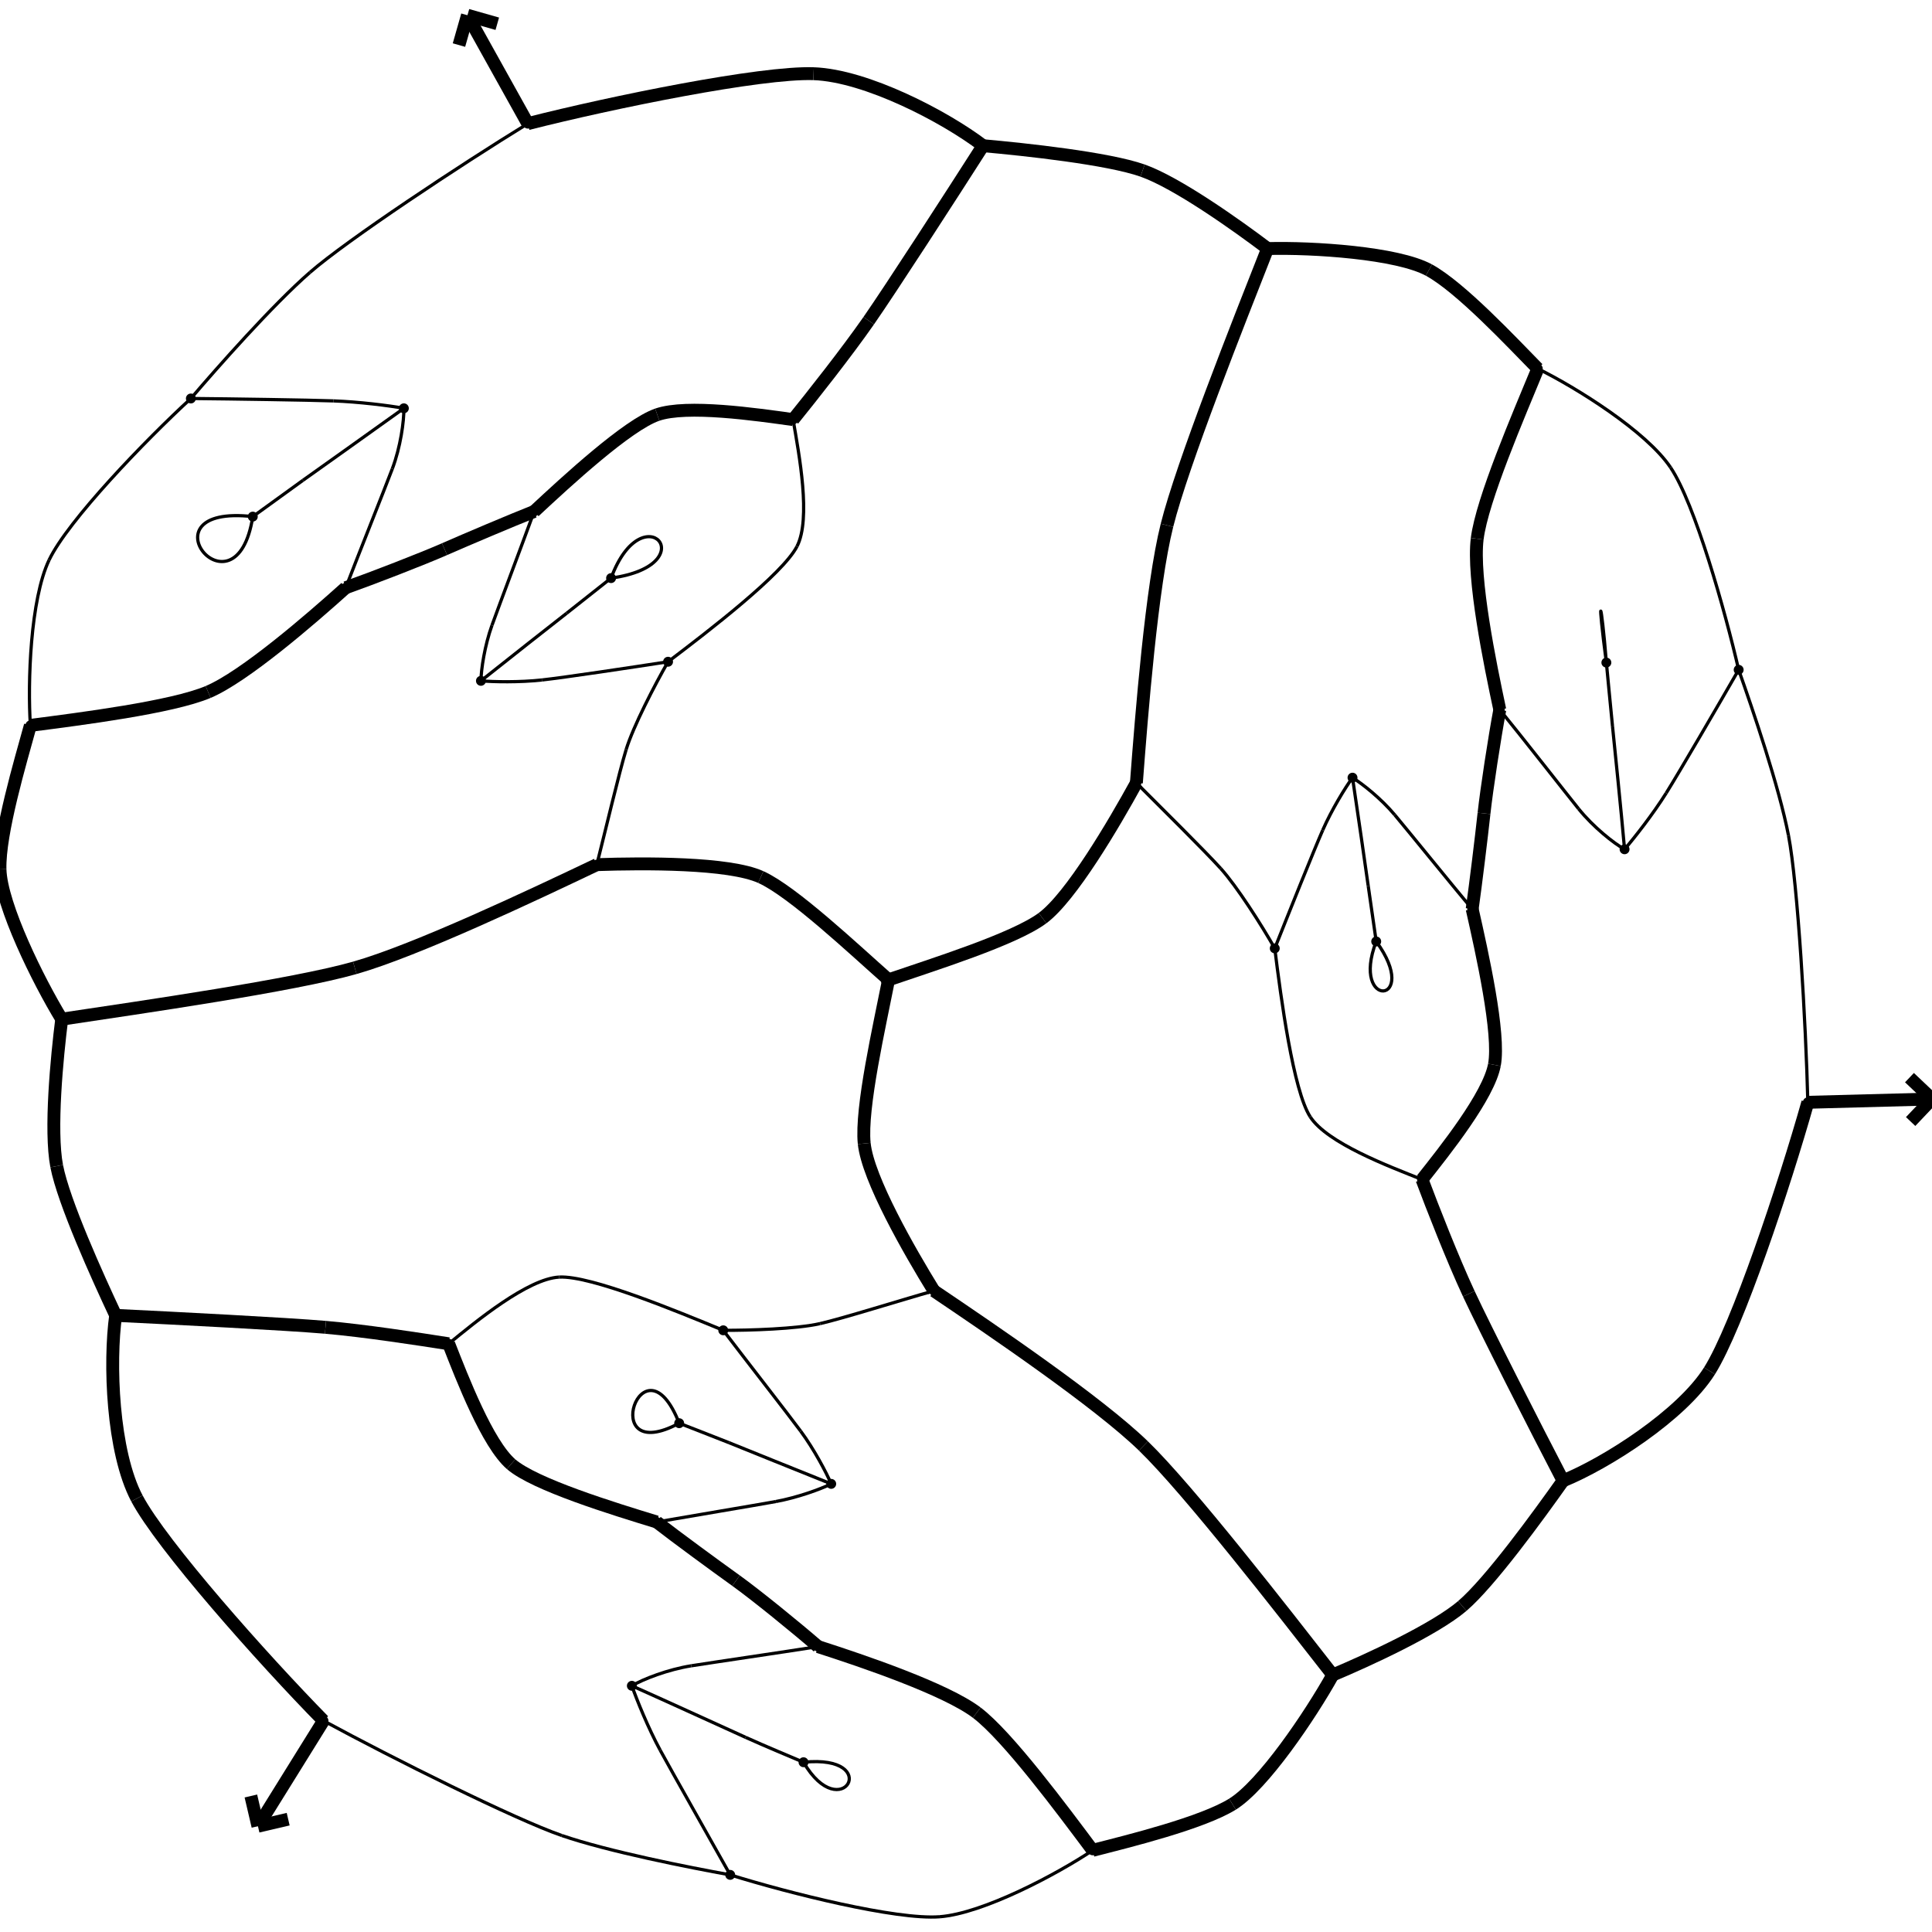 <svg height="600" width="600">
  <line x1="163.91" y1="38.395" x2="145.172" y2="4.735" style="stroke:rgb(0,0,0);stroke-width:4" />
  <line x1="145.172" y1="4.735" x2="154.435" y2="7.373" style="stroke:rgb(0,0,0);stroke-width:4" />
  <line x1="145.172" y1="4.735" x2="142.534" y2="13.997" style="stroke:rgb(0,0,0);stroke-width:4" />
  <line x1="561.44" y1="342.331" x2="600" y2="341.304" style="stroke:rgb(0,0,0);stroke-width:4" />
  <line x1="600" y1="341.304" x2="593.365" y2="348.302" style="stroke:rgb(0,0,0);stroke-width:4" />
  <line x1="600" y1="341.304" x2="593.002" y2="334.669" style="stroke:rgb(0,0,0);stroke-width:4" />
  <line x1="100.461" y1="534.394" x2="80.106" y2="567.152" style="stroke:rgb(0,0,0);stroke-width:4" />
  <line x1="80.106" y1="567.152" x2="77.913" y2="557.763" style="stroke:rgb(0,0,0);stroke-width:4" />
  <line x1="80.106" y1="567.152" x2="89.495" y2="564.959" style="stroke:rgb(0,0,0);stroke-width:4" />
  <path d="M539.959 208.017 C 544.302 220.297, 552.543 244.425, 555.435 259.487" fill="none" style="stroke:rgb(0,0,0);stroke-width:1" />
  <path d="M555.435 259.487 C 558.327 274.548, 560.826 317.577, 561.44 342.331" fill="none" style="stroke:rgb(0,0,0);stroke-width:1" />
  <path d="M163.91 38.395 C 142.933 51.267, 107.772 74.563, 96.259 84.595" fill="none" style="stroke:rgb(0,0,0);stroke-width:1" />
  <path d="M96.259 84.595 C 84.745 94.627, 67.59 114.01, 59.278 123.754" fill="none" style="stroke:rgb(0,0,0);stroke-width:1" />
  <path d="M59.278 123.754 C 72.256 123.88, 95.745 124.224, 103.524 124.499" fill="none" style="stroke:rgb(0,0,0);stroke-width:1" />
  <path d="M103.524 124.499 C 111.303 124.773, 120.887 125.955, 125.423 126.804" fill="none" style="stroke:rgb(0,0,0);stroke-width:1" />
  <path d="M125.423 126.804 C 125.494 130.791, 124.375 138.883, 121.837 145.587" fill="none" style="stroke:rgb(0,0,0);stroke-width:1" />
  <path d="M121.837 145.587 C 119.298 152.291, 111.393 172.056, 107.375 182.518" fill="none" style="stroke:rgb(0,0,0);stroke-width:1" />
  <path d="M107.375 182.518 C 115.706 179.562, 131.167 173.57, 138.052 170.547" fill="none" style="stroke:rgb(0,0,0);stroke-width:4" />
  <path d="M138.052 170.547 C 144.938 167.523, 158.733 161.675, 165.888 158.839" fill="none" style="stroke:rgb(0,0,0);stroke-width:4" />
  <path d="M165.888 158.839 C 176.108 149.31, 194.923 131.96, 204.115 128.78" fill="none" style="stroke:rgb(0,0,0);stroke-width:4" />
  <path d="M204.115 128.78 C 213.306 125.6, 234.695 128.685, 246.296 130.31" fill="none" style="stroke:rgb(0,0,0);stroke-width:4" />
  <path d="M246.296 130.31 C 252.021 123.232, 262.958 109.407, 269.795 99.581" fill="none" style="stroke:rgb(0,0,0);stroke-width:4" />
  <path d="M269.795 99.581 C 276.632 89.754, 295.191 61.048, 305.29 45.247" fill="none" style="stroke:rgb(0,0,0);stroke-width:4" />
  <path d="M305.29 45.247 C 318.442 46.42, 344.075 49.175, 354.834 52.972" fill="none" style="stroke:rgb(0,0,0);stroke-width:4" />
  <path d="M354.834 52.972 C 365.593 56.77, 384.15 69.99, 393.669 77.196" fill="none" style="stroke:rgb(0,0,0);stroke-width:4" />
  <path d="M393.669 77.196 C 407.824 76.81, 433.959 78.522, 443.765 83.87" fill="none" style="stroke:rgb(0,0,0);stroke-width:4" />
  <path d="M443.765 83.87 C 453.572 89.218, 469.393 106.155, 477.579 114.493" fill="none" style="stroke:rgb(0,0,0);stroke-width:4" />
  <path d="M477.579 114.493 C 471.643 128.917, 460.27 155.19, 458.76 167.314" fill="none" style="stroke:rgb(0,0,0);stroke-width:4" />
  <path d="M458.76 167.314 C 457.25 179.438, 462.721 206.128, 465.774 220.417" fill="none" style="stroke:rgb(0,0,0);stroke-width:4" />
  <path d="M465.774 220.417 C 472.786 228.992, 485.707 245.542, 490.254 251.192" fill="none" style="stroke:rgb(0,0,0);stroke-width:1" />
  <path d="M490.254 251.192 C 494.801 256.843, 501.255 261.959, 504.523 263.747" fill="none" style="stroke:rgb(0,0,0);stroke-width:1" />
  <path d="M504.523 263.747 C 507.621 260.132, 513.387 252.799, 517.457 246.296" fill="none" style="stroke:rgb(0,0,0);stroke-width:1" />
  <path d="M517.457 246.296 C 521.527 239.793, 533.478 219.261, 539.959 208.017" fill="none" style="stroke:rgb(0,0,0);stroke-width:1" />
  <path d="M498.872 205.772 C 495.927 183.522, 497.228 185.359, 498.872 205.772" fill="none" style="stroke:rgb(0,0,0);stroke-width:1" />
  <path d="M498.872 205.772 C 499.282 209.743, 500.111 219.111, 500.783 225.6" fill="none" style="stroke:rgb(0,0,0);stroke-width:1" />
  <path d="M500.783 225.6 C 501.454 232.09, 503.451 251.709, 504.523 263.747" fill="none" style="stroke:rgb(0,0,0);stroke-width:1" />
  <path d="M539.959 208.017 C 535.714 189.633, 526.38 156.462, 518.811 145.185" fill="none" style="stroke:rgb(0,0,0);stroke-width:1" />
  <path d="M518.811 145.185 C 511.242 133.907, 489.387 120.316, 477.579 114.493" fill="none" style="stroke:rgb(0,0,0);stroke-width:1" />
  <path d="M163.91 38.395 C 190.082 31.733, 236.271 22.319, 252.665 22.886" fill="none" style="stroke:rgb(0,0,0);stroke-width:4" />
  <path d="M252.665 22.886 C 269.06 23.453, 293.561 36.294, 305.29 45.247" fill="none" style="stroke:rgb(0,0,0);stroke-width:4" />
  <path d="M207.473 205.511 C 203.311 212.738, 196.649 225.631, 194.479 232.707" fill="none" style="stroke:rgb(0,0,0);stroke-width:1" />
  <path d="M194.479 232.707 C 192.309 239.783, 187.907 258.396, 185.345 268.524" fill="none" style="stroke:rgb(0,0,0);stroke-width:1" />
  <path d="M185.345 268.524 C 200.07 268.032, 226.293 267.867, 236.274 272.375" fill="none" style="stroke:rgb(0,0,0);stroke-width:4" />
  <path d="M236.274 272.375 C 246.255 276.882, 265.333 294.931, 275.95 304.292" fill="none" style="stroke:rgb(0,0,0);stroke-width:4" />
  <path d="M275.95 304.292 C 289.692 299.571, 314.865 291.737, 323.767 285.132" fill="none" style="stroke:rgb(0,0,0);stroke-width:4" />
  <path d="M323.767 285.132 C 332.669 278.527, 345.979 255.789, 352.916 243.147" fill="none" style="stroke:rgb(0,0,0);stroke-width:4" />
  <path d="M352.916 243.147 C 360.39 250.645, 374.151 264.232, 379.121 269.729" fill="none" style="stroke:rgb(0,0,0);stroke-width:1" />
  <path d="M379.121 269.729 C 384.091 275.227, 391.816 287.326, 395.889 294.52" fill="none" style="stroke:rgb(0,0,0);stroke-width:1" />
  <path d="M395.889 294.52 C 400.116 283.866, 407.983 264.199, 410.781 257.816" fill="none" style="stroke:rgb(0,0,0);stroke-width:1" />
  <path d="M410.781 257.816 C 413.58 251.434, 417.787 244.597, 420.036 241.513" fill="none" style="stroke:rgb(0,0,0);stroke-width:1" />
  <path d="M420.036 241.513 C 423.117 243.429, 428.865 247.961, 433.163 253.081" fill="none" style="stroke:rgb(0,0,0);stroke-width:1" />
  <path d="M433.163 253.081 C 437.46 258.201, 450.292 274.068, 457.197 282.312" fill="none" style="stroke:rgb(0,0,0);stroke-width:1" />
  <path d="M457.197 282.312 C 458.279 274.712, 460.068 260.02, 460.872 252.606" fill="none" style="stroke:rgb(0,0,0);stroke-width:4" />
  <path d="M460.872 252.606 C 461.676 245.192, 464.176 228.937, 465.774 220.417" fill="none" style="stroke:rgb(0,0,0);stroke-width:4" />
  <path d="M165.888 158.839 C 162.204 168.941, 155.047 187.896, 152.785 194.194" fill="none" style="stroke:rgb(0,0,0);stroke-width:1" />
  <path d="M152.785 194.194 C 150.524 200.491, 149.416 207.837, 149.36 211.441" fill="none" style="stroke:rgb(0,0,0);stroke-width:1" />
  <path d="M149.36 211.441 C 153.176 211.772, 161.329 211.943, 168.302 211.173" fill="none" style="stroke:rgb(0,0,0);stroke-width:1" />
  <path d="M168.302 211.173 C 175.274 210.404, 196.177 207.268, 207.473 205.511" fill="none" style="stroke:rgb(0,0,0);stroke-width:1" />
  <path d="M189.775 179.536 C 219.417 175.411, 199.673 152.766, 189.775 179.536" fill="none" style="stroke:rgb(0,0,0);stroke-width:1" />
  <path d="M189.775 179.536 C 186.837 181.839, 180.486 186.913, 175.994 190.434" fill="none" style="stroke:rgb(0,0,0);stroke-width:1" />
  <path d="M175.994 190.434 C 171.501 193.955, 157.643 204.834, 149.36 211.441" fill="none" style="stroke:rgb(0,0,0);stroke-width:1" />
  <path d="M207.473 205.511 C 219.957 196.057, 243.108 178.287, 247.519 169.678" fill="none" style="stroke:rgb(0,0,0);stroke-width:1" />
  <path d="M247.519 169.678 C 251.93 161.069, 248.19 141.238, 246.296 130.31" fill="none" style="stroke:rgb(0,0,0);stroke-width:1" />
  <path d="M352.916 243.147 C 354.545 221.659, 357.647 182.171, 362.416 163.134" fill="none" style="stroke:rgb(0,0,0);stroke-width:4" />
  <path d="M362.416 163.134 C 367.185 144.097, 384.46 100.609, 393.669 77.196" fill="none" style="stroke:rgb(0,0,0);stroke-width:4" />
  <path d="M100.461 534.394 C 122.016 546.09, 160.058 565.072, 174.488 570.04" fill="none" style="stroke:rgb(0,0,0);stroke-width:1" />
  <path d="M174.488 570.04 C 188.919 575.007, 214.033 579.958, 226.771 582.258" fill="none" style="stroke:rgb(0,0,0);stroke-width:1" />
  <path d="M226.771 582.258 C 220.493 571.024, 208.754 550.411, 205.021 543.523" fill="none" style="stroke:rgb(0,0,0);stroke-width:1" />
  <path d="M205.021 543.523 C 201.287 536.635, 197.755 527.89, 196.231 523.541" fill="none" style="stroke:rgb(0,0,0);stroke-width:1" />
  <path d="M196.231 523.541 C 199.692 521.467, 207.526 518.46, 214.661 517.332" fill="none" style="stroke:rgb(0,0,0);stroke-width:1" />
  <path d="M214.661 517.332 C 221.796 516.204, 242.866 513.123, 254.04 511.365" fill="none" style="stroke:rgb(0,0,0);stroke-width:1" />
  <path d="M254.04 511.365 C 247.486 505.659, 234.753 495.311, 228.582 490.883" fill="none" style="stroke:rgb(0,0,0);stroke-width:4" />
  <path d="M228.582 490.883 C 222.41 486.455, 210.099 477.454, 203.952 472.667" fill="none" style="stroke:rgb(0,0,0);stroke-width:4" />
  <path d="M203.952 472.667 C 190.543 468.559, 166.042 461.067, 158.715 454.707" fill="none" style="stroke:rgb(0,0,0);stroke-width:4" />
  <path d="M158.715 454.707 C 151.388 448.346, 143.585 428.165, 139.344 417.32" fill="none" style="stroke:rgb(0,0,0);stroke-width:4" />
  <path d="M139.344 417.32 C 130.11 415.859, 112.968 413.232, 101.082 412.209" fill="none" style="stroke:rgb(0,0,0);stroke-width:4" />
  <path d="M101.082 412.209 C 89.195 411.186, 54.626 409.401, 35.922 408.497" fill="none" style="stroke:rgb(0,0,0);stroke-width:4" />
  <path d="M35.922 408.497 C 30.323 396.57, 19.74 373.255, 17.606 362.146" fill="none" style="stroke:rgb(0,0,0);stroke-width:4" />
  <path d="M17.606 362.146 C 15.472 351.037, 17.676 328.362, 19.166 316.515" fill="none" style="stroke:rgb(0,0,0);stroke-width:4" />
  <path d="M19.166 316.515 C 11.852 304.523, 0.323 281.168, 0 269.99" fill="none" style="stroke:rgb(0,0,0);stroke-width:4" />
  <path d="M0 269.99 C -0.323 258.812, 6.339 236.548, 9.434 225.276" fill="none" style="stroke:rgb(0,0,0);stroke-width:4" />
  <path d="M9.434 225.276 C 24.908 223.266, 53.333 219.684, 64.636 214.9" fill="none" style="stroke:rgb(0,0,0);stroke-width:4" />
  <path d="M64.636 214.9 C 75.939 210.116, 96.484 192.319, 107.375 182.518" fill="none" style="stroke:rgb(0,0,0);stroke-width:4" />
  <path d="M78.506 160.438 C 42.734 156.42, 73.266 193.752, 78.506 160.438" fill="none" style="stroke:rgb(0,0,0);stroke-width:1" />
  <path d="M78.506 160.438 C 81.633 158.227, 88.867 152.9, 94.089 149.16" fill="none" style="stroke:rgb(0,0,0);stroke-width:1" />
  <path d="M94.089 149.16 C 99.311 145.42, 115.536 133.929, 125.423 126.804" fill="none" style="stroke:rgb(0,0,0);stroke-width:1" />
  <path d="M59.278 123.754 C 45.156 136.736, 21.077 161.679, 15.243 173.924" fill="none" style="stroke:rgb(0,0,0);stroke-width:1" />
  <path d="M15.243 173.924 C 9.408 186.17, 8.565 211.988, 9.434 225.276" fill="none" style="stroke:rgb(0,0,0);stroke-width:1" />
  <path d="M100.461 534.394 C 81.529 515.115, 50.208 479.872, 42.524 465.345" fill="none" style="stroke:rgb(0,0,0);stroke-width:4" />
  <path d="M42.524 465.345 C 34.839 450.817, 33.892 423.11, 35.922 408.497" fill="none" style="stroke:rgb(0,0,0);stroke-width:4" />
  <path d="M457.197 282.312 C 460.282 295.966, 465.91 321.123, 464.106 330.708" fill="none" style="stroke:rgb(0,0,0);stroke-width:4" />
  <path d="M464.106 330.708 C 462.302 340.293, 448.885 357.132, 441.619 366.303" fill="none" style="stroke:rgb(0,0,0);stroke-width:4" />
  <path d="M441.619 366.303 C 444.789 374.806, 451.121 390.988, 456.153 401.808" fill="none" style="stroke:rgb(0,0,0);stroke-width:4" />
  <path d="M456.153 401.808 C 461.186 412.628, 476.761 443.227, 485.431 459.866" fill="none" style="stroke:rgb(0,0,0);stroke-width:4" />
  <path d="M485.431 459.866 C 477.687 470.785, 462.723 491.408, 454.121 498.754" fill="none" style="stroke:rgb(0,0,0);stroke-width:4" />
  <path d="M454.121 498.754 C 445.518 506.101, 424.72 515.632, 413.906 520.174" fill="none" style="stroke:rgb(0,0,0);stroke-width:4" />
  <path d="M413.906 520.174 C 406.883 532.775, 392.257 554.419, 382.756 560.3" fill="none" style="stroke:rgb(0,0,0);stroke-width:4" />
  <path d="M382.756 560.3 C 373.256 566.18, 350.597 571.767, 339.336 574.637" fill="none" style="stroke:rgb(0,0,0);stroke-width:4" />
  <path d="M339.336 574.637 C 329.983 562.139, 313.018 539.21, 303.333 531.876" fill="none" style="stroke:rgb(0,0,0);stroke-width:4" />
  <path d="M303.333 531.876 C 293.648 524.542, 267.965 515.835, 254.04 511.365" fill="none" style="stroke:rgb(0,0,0);stroke-width:4" />
  <path d="M249.539 547.277 C 261.391 567.573, 274.495 544.743, 249.539 547.277" fill="none" style="stroke:rgb(0,0,0);stroke-width:1" />
  <path d="M249.539 547.277 C 245.999 545.78, 237.504 542.235, 231.532 539.539" fill="none" style="stroke:rgb(0,0,0);stroke-width:1" />
  <path d="M231.532 539.539 C 225.56 536.844, 207.401 528.521, 196.231 523.541" fill="none" style="stroke:rgb(0,0,0);stroke-width:1" />
  <path d="M226.771 582.258 C 244.934 587.916, 278.322 596.305, 291.843 595.265" fill="none" style="stroke:rgb(0,0,0);stroke-width:1" />
  <path d="M291.843 595.265 C 305.364 594.226, 328.259 582.028, 339.336 574.637" fill="none" style="stroke:rgb(0,0,0);stroke-width:1" />
  <path d="M561.44 342.331 C 554.156 368.114, 539.551 411.975, 530.895 425.744" fill="none" style="stroke:rgb(0,0,0);stroke-width:4" />
  <path d="M530.895 425.744 C 522.24 439.513, 498.842 454.419, 485.431 459.866" fill="none" style="stroke:rgb(0,0,0);stroke-width:4" />
  <path d="M224.612 413.139 C 232.693 413.185, 247.469 412.713, 254.698 411.054" fill="none" style="stroke:rgb(0,0,0);stroke-width:1" />
  <path d="M254.698 411.054 C 261.927 409.395, 279.862 403.736, 290.035 400.876" fill="none" style="stroke:rgb(0,0,0);stroke-width:1" />
  <path d="M290.035 400.876 C 282.483 388.626, 269.521 366.092, 268.393 355.118" fill="none" style="stroke:rgb(0,0,0);stroke-width:4" />
  <path d="M268.393 355.118 C 267.265 344.143, 273.185 318.385, 275.95 304.292" fill="none" style="stroke:rgb(0,0,0);stroke-width:4" />
  <path d="M203.952 472.667 C 214.524 470.815, 234.355 467.517, 240.958 466.31" fill="none" style="stroke:rgb(0,0,0);stroke-width:1" />
  <path d="M240.958 466.31 C 247.561 465.103, 254.824 462.482, 258.141 460.829" fill="none" style="stroke:rgb(0,0,0);stroke-width:1" />
  <path d="M258.141 460.829 C 256.618 457.317, 252.803 450.05, 248.672 444.475" fill="none" style="stroke:rgb(0,0,0);stroke-width:1" />
  <path d="M248.672 444.475 C 244.541 438.9, 231.592 422.321, 224.612 413.139" fill="none" style="stroke:rgb(0,0,0);stroke-width:1" />
  <path d="M210.927 441.988 C 199.668 413.34, 185.074 455.865, 210.927 441.988" fill="none" style="stroke:rgb(0,0,0);stroke-width:1" />
  <path d="M210.927 441.988 C 214.085 443.254, 221.182 445.953, 226.417 448.046" fill="none" style="stroke:rgb(0,0,0);stroke-width:1" />
  <path d="M226.417 448.046 C 231.652 450.139, 248.162 456.862, 258.141 460.829" fill="none" style="stroke:rgb(0,0,0);stroke-width:1" />
  <path d="M224.612 413.139 C 210.06 407.146, 183.426 396.085, 173.671 396.61" fill="none" style="stroke:rgb(0,0,0);stroke-width:1" />
  <path d="M173.671 396.61 C 163.917 397.135, 147.917 410.287, 139.344 417.32" fill="none" style="stroke:rgb(0,0,0);stroke-width:1" />
  <path d="M185.345 268.524 C 165.804 277.839, 129.334 295.128, 110.182 300.574" fill="none" style="stroke:rgb(0,0,0);stroke-width:4" />
  <path d="M110.182 300.574 C 91.03 306.02, 44.41 312.726, 19.166 316.515" fill="none" style="stroke:rgb(0,0,0);stroke-width:4" />
  <path d="M427.396 292.374 C 419.209 313.726, 441.641 312.001, 427.396 292.374" fill="none" style="stroke:rgb(0,0,0);stroke-width:1" />
  <path d="M427.396 292.374 C 426.894 288.784, 425.7 280.72, 424.908 275.102" fill="none" style="stroke:rgb(0,0,0);stroke-width:1" />
  <path d="M424.908 275.102 C 424.115 269.484, 421.628 252.117, 420.036 241.513" fill="none" style="stroke:rgb(0,0,0);stroke-width:1" />
  <path d="M395.889 294.52 C 397.803 309.931, 401.619 338.652, 406.893 346.824" fill="none" style="stroke:rgb(0,0,0);stroke-width:1" />
  <path d="M406.893 346.824 C 412.166 354.995, 431.216 362.166, 441.619 366.303" fill="none" style="stroke:rgb(0,0,0);stroke-width:1" />
  <path d="M290.035 400.876 C 307.955 412.957, 340.949 435.328, 355.097 449.046" fill="none" style="stroke:rgb(0,0,0);stroke-width:4" />
  <path d="M355.097 449.046 C 369.244 462.764, 398.185 500.042, 413.906 520.174" fill="none" style="stroke:rgb(0,0,0);stroke-width:4" />
  <ellipse cx="539.959" cy="208.017" rx="1.539" ry="1.539"  style="fill:rgb(0,0,0)" />
  <ellipse cx="561.44" cy="342.331" rx="1.539" ry="1.539"  style="fill:rgb(0,0,0)" />
  <ellipse cx="275.181" cy="304.719" rx="1.539" ry="1.539"  style="fill:rgb(0,0,0)" />
  <ellipse cx="163.91" cy="38.395" rx="1.539" ry="1.539"  style="fill:rgb(0,0,0)" />
  <ellipse cx="59.278" cy="123.754" rx="1.539" ry="1.539"  style="fill:rgb(0,0,0)" />
  <ellipse cx="125.423" cy="126.804" rx="1.539" ry="1.539"  style="fill:rgb(0,0,0)" />
  <ellipse cx="107.375" cy="182.518" rx="1.539" ry="1.539"  style="fill:rgb(0,0,0)" />
  <ellipse cx="165.888" cy="158.839" rx="1.539" ry="1.539"  style="fill:rgb(0,0,0)" />
  <ellipse cx="246.296" cy="130.31" rx="1.539" ry="1.539"  style="fill:rgb(0,0,0)" />
  <ellipse cx="305.29" cy="45.247" rx="1.539" ry="1.539"  style="fill:rgb(0,0,0)" />
  <ellipse cx="393.669" cy="77.196" rx="1.539" ry="1.539"  style="fill:rgb(0,0,0)" />
  <ellipse cx="477.579" cy="114.493" rx="1.539" ry="1.539"  style="fill:rgb(0,0,0)" />
  <ellipse cx="465.774" cy="220.417" rx="1.539" ry="1.539"  style="fill:rgb(0,0,0)" />
  <ellipse cx="504.523" cy="263.747" rx="1.539" ry="1.539"  style="fill:rgb(0,0,0)" />
  <ellipse cx="498.872" cy="205.772" rx="1.539" ry="1.539"  style="fill:rgb(0,0,0)" />
  <ellipse cx="207.473" cy="205.511" rx="1.539" ry="1.539"  style="fill:rgb(0,0,0)" />
  <ellipse cx="185.345" cy="268.524" rx="1.539" ry="1.539"  style="fill:rgb(0,0,0)" />
  <ellipse cx="275.95" cy="304.292" rx="1.539" ry="1.539"  style="fill:rgb(0,0,0)" />
  <ellipse cx="352.916" cy="243.147" rx="1.539" ry="1.539"  style="fill:rgb(0,0,0)" />
  <ellipse cx="395.889" cy="294.52" rx="1.539" ry="1.539"  style="fill:rgb(0,0,0)" />
  <ellipse cx="420.036" cy="241.513" rx="1.539" ry="1.539"  style="fill:rgb(0,0,0)" />
  <ellipse cx="457.197" cy="282.312" rx="1.539" ry="1.539"  style="fill:rgb(0,0,0)" />
  <ellipse cx="149.36" cy="211.441" rx="1.539" ry="1.539"  style="fill:rgb(0,0,0)" />
  <ellipse cx="189.775" cy="179.536" rx="1.539" ry="1.539"  style="fill:rgb(0,0,0)" />
  <ellipse cx="100.461" cy="534.394" rx="1.539" ry="1.539"  style="fill:rgb(0,0,0)" />
  <ellipse cx="226.771" cy="582.258" rx="1.539" ry="1.539"  style="fill:rgb(0,0,0)" />
  <ellipse cx="196.231" cy="523.541" rx="1.539" ry="1.539"  style="fill:rgb(0,0,0)" />
  <ellipse cx="254.04" cy="511.365" rx="1.539" ry="1.539"  style="fill:rgb(0,0,0)" />
  <ellipse cx="203.952" cy="472.667" rx="1.539" ry="1.539"  style="fill:rgb(0,0,0)" />
  <ellipse cx="139.344" cy="417.32" rx="1.539" ry="1.539"  style="fill:rgb(0,0,0)" />
  <ellipse cx="35.922" cy="408.497" rx="1.539" ry="1.539"  style="fill:rgb(0,0,0)" />
  <ellipse cx="19.166" cy="316.515" rx="1.539" ry="1.539"  style="fill:rgb(0,0,0)" />
  <ellipse cx="9.434" cy="225.276" rx="1.539" ry="1.539"  style="fill:rgb(0,0,0)" />
  <ellipse cx="78.506" cy="160.438" rx="1.539" ry="1.539"  style="fill:rgb(0,0,0)" />
  <ellipse cx="441.619" cy="366.303" rx="1.539" ry="1.539"  style="fill:rgb(0,0,0)" />
  <ellipse cx="485.431" cy="459.866" rx="1.539" ry="1.539"  style="fill:rgb(0,0,0)" />
  <ellipse cx="413.906" cy="520.174" rx="1.539" ry="1.539"  style="fill:rgb(0,0,0)" />
  <ellipse cx="339.336" cy="574.637" rx="1.539" ry="1.539"  style="fill:rgb(0,0,0)" />
  <ellipse cx="249.539" cy="547.277" rx="1.539" ry="1.539"  style="fill:rgb(0,0,0)" />
  <ellipse cx="224.612" cy="413.139" rx="1.539" ry="1.539"  style="fill:rgb(0,0,0)" />
  <ellipse cx="290.035" cy="400.876" rx="1.539" ry="1.539"  style="fill:rgb(0,0,0)" />
  <ellipse cx="258.141" cy="460.829" rx="1.539" ry="1.539"  style="fill:rgb(0,0,0)" />
  <ellipse cx="210.927" cy="441.988" rx="1.539" ry="1.539"  style="fill:rgb(0,0,0)" />
  <ellipse cx="427.396" cy="292.374" rx="1.539" ry="1.539"  style="fill:rgb(0,0,0)" />
</svg>
